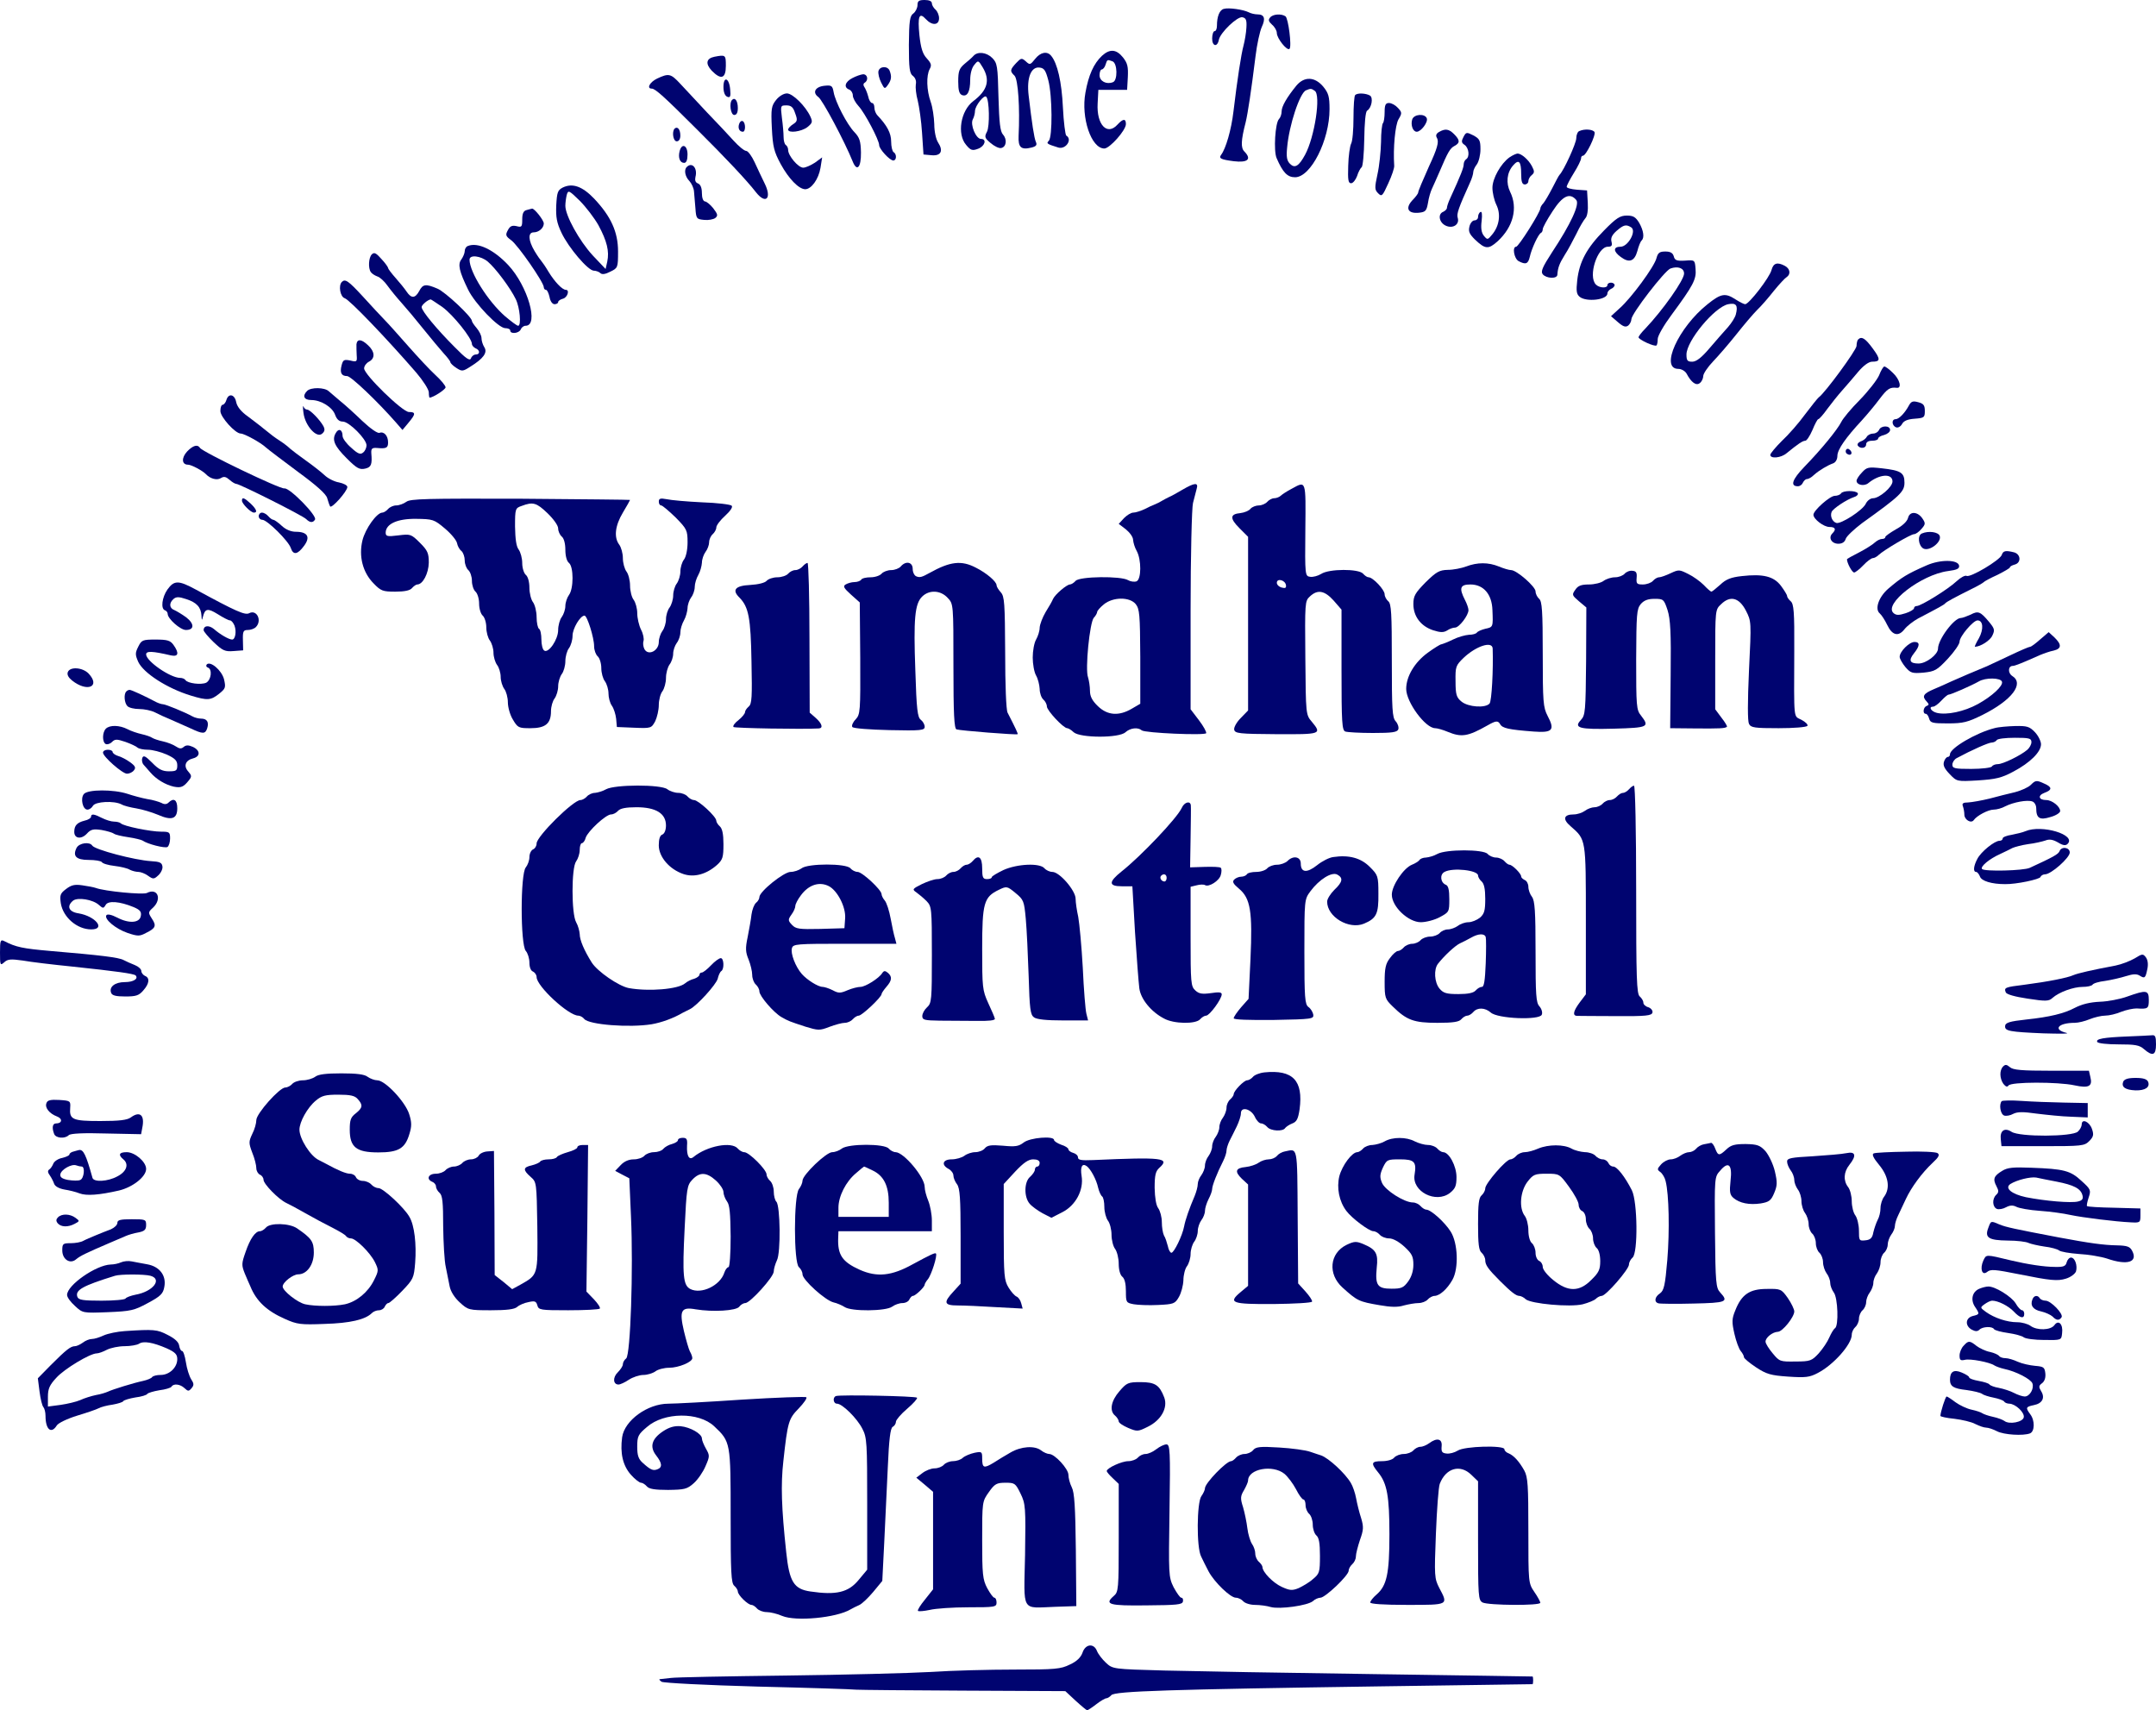 <?xml version="1.0" standalone="no"?>
<!DOCTYPE svg PUBLIC "-//W3C//DTD SVG 20010904//EN"
 "http://www.w3.org/TR/2001/REC-SVG-20010904/DTD/svg10.dtd">
<svg version="1.0" xmlns="http://www.w3.org/2000/svg"
 width="900pt" height="714pt" viewBox="0 0 900 714"
 preserveAspectRatio="xMidYMid meet">
<g transform="translate(0,714) scale(0.1,-0.1)"
fill="#000470" stroke="none">
<path d="M3830 7119 c0 -12 -8 -28 -17 -35 -15 -10 -18 -30 -19 -131 0 -99 3
-120 17 -130 10 -8 15 -21 12 -35 -2 -13 1 -43 8 -68 6 -25 15 -85 18 -135 l6
-90 33 -3 c40 -4 51 18 28 53 -9 14 -16 46 -16 77 -1 29 -7 71 -15 93 -17 48
-19 109 -4 137 9 16 6 24 -12 44 -17 18 -25 42 -31 97 -8 79 -1 98 27 67 26
-28 55 -26 55 4 0 13 -7 29 -15 36 -8 7 -15 19 -15 26 0 9 -11 14 -30 14 -24
0 -30 -4 -30 -21z"/>
<path d="M5109 7103 c-18 -4 -29 -32 -29 -70 0 -13 -4 -23 -10 -23 -5 0 -10
-14 -10 -31 0 -33 22 -37 28 -5 6 30 77 98 98 94 15 -3 19 -11 17 -43 -1 -22
-7 -56 -12 -75 -10 -37 -26 -141 -42 -275 -9 -77 -32 -156 -52 -182 -10 -14
-1 -19 53 -26 58 -7 76 8 45 40 -16 15 -15 46 5 123 9 38 23 130 41 275 6 50
18 104 26 122 17 36 11 53 -18 53 -11 0 -28 4 -37 9 -22 11 -83 20 -103 14z"/>
<path d="M5302 7067 c-9 -10 -6 -17 8 -30 11 -9 20 -25 20 -35 0 -22 43 -76
53 -66 10 10 -5 128 -17 136 -18 12 -53 9 -64 -5z"/>
<path d="M4600 6907 c-34 -32 -56 -80 -69 -154 -19 -104 24 -233 79 -233 22 0
90 76 90 102 0 24 -12 23 -35 -2 -43 -48 -88 -1 -83 88 l3 57 60 0 60 0 3 53
c2 43 -1 58 -20 82 -28 35 -55 37 -88 7z m44 -23 c21 -8 22 -80 2 -87 -27 -11
-56 4 -56 29 0 13 4 24 9 24 5 0 13 9 16 20 7 22 7 22 29 14z"/>
<path d="M4064 6907 c-6 -7 -23 -22 -38 -34 -22 -19 -26 -31 -26 -73 0 -37 4
-52 16 -57 22 -8 34 14 34 64 0 25 7 51 17 62 16 20 17 20 35 -10 32 -53 21
-96 -39 -141 -53 -40 -69 -138 -30 -183 19 -23 26 -25 50 -16 29 11 37 41 12
41 -21 0 -46 60 -34 82 5 9 9 25 9 35 1 22 38 69 47 59 13 -13 15 -123 3 -146
-11 -21 -10 -26 15 -47 15 -13 35 -23 44 -21 22 4 26 36 8 56 -12 13 -16 50
-19 157 -3 129 -5 142 -26 163 -24 24 -61 28 -78 9z"/>
<path d="M4321 6894 c-20 -25 -22 -26 -39 -10 -17 15 -20 14 -40 -7 -26 -28
-27 -34 -7 -53 15 -15 23 -136 17 -252 -2 -47 10 -59 54 -48 20 5 24 11 18 24
-7 16 -16 74 -30 193 -9 74 10 121 45 117 20 -2 26 -12 37 -53 17 -64 18 -237
2 -253 -11 -11 -8 -13 40 -28 31 -9 60 34 33 50 -4 3 -11 56 -14 118 -5 106
-23 184 -49 215 -17 21 -45 15 -67 -13z"/>
<path d="M2982 6903 c-34 -7 -38 -29 -11 -58 39 -40 59 -33 59 20 0 46 -1 47
-48 38z"/>
<path d="M3667 6843 c-2 -10 3 -31 11 -47 14 -28 15 -29 28 -11 15 21 17 35 8
59 -8 22 -42 20 -47 -1z"/>
<path d="M2743 6812 c-31 -15 -45 -42 -22 -42 14 0 51 -33 188 -170 119 -118
210 -215 247 -263 41 -52 67 -25 36 37 -11 23 -30 62 -42 89 -12 26 -28 47
-35 47 -8 0 -31 19 -52 42 -21 23 -71 77 -112 119 -40 43 -90 96 -111 119 -40
43 -48 45 -97 22z"/>
<path d="M3558 6814 c-31 -16 -37 -39 -13 -48 8 -3 15 -14 15 -24 0 -11 11
-31 24 -45 26 -28 86 -142 86 -163 0 -16 44 -64 59 -64 14 0 15 27 1 35 -5 3
-10 23 -10 44 0 35 -17 67 -57 109 -7 7 -13 22 -13 33 0 10 -4 19 -10 19 -5 0
-13 12 -16 28 -4 15 -11 32 -16 39 -5 7 -5 14 2 18 16 10 12 35 -7 35 -10 -1
-30 -8 -45 -16z"/>
<path d="M3020 6777 c0 -22 6 -37 16 -41 12 -5 15 1 12 31 -4 48 -28 57 -28
10z"/>
<path d="M5412 6783 c-40 -49 -62 -87 -62 -108 0 -12 -5 -26 -11 -32 -16 -16
-23 -133 -10 -163 26 -60 45 -80 77 -80 66 0 144 155 144 284 0 52 -4 67 -26
94 -35 42 -79 44 -112 5z m76 -22 c27 -16 0 -193 -40 -267 -26 -48 -43 -58
-63 -38 -13 13 -16 29 -12 68 8 93 53 229 79 239 19 8 22 8 36 -2z"/>
<path d="M3442 6782 c-39 -4 -52 -28 -26 -47 17 -11 110 -186 143 -268 18 -46
36 -27 35 37 -1 47 -6 62 -27 84 -32 33 -80 127 -87 167 -5 27 -8 30 -38 27z"/>
<path d="M3240 6723 c-20 -25 -22 -37 -18 -118 4 -78 9 -98 37 -150 34 -62 75
-104 102 -105 26 0 56 42 64 89 l7 44 -30 -22 c-17 -11 -39 -21 -49 -21 -21 0
-63 50 -63 74 0 8 -4 17 -10 21 -5 3 -9 18 -9 33 0 15 -3 51 -7 80 -6 51 -6
52 19 52 19 0 28 -7 36 -32 11 -29 10 -35 -9 -47 -11 -7 -20 -17 -20 -22 0
-16 55 -9 80 10 21 17 23 22 13 44 -20 44 -74 97 -98 97 -14 0 -33 -12 -45
-27z"/>
<path d="M5657 6743 c-4 -3 -7 -46 -7 -95 0 -49 -4 -98 -10 -108 -5 -10 -11
-51 -12 -92 -2 -59 0 -73 12 -73 8 0 19 14 25 30 5 17 14 33 19 37 5 3 10 56
11 118 1 66 5 114 12 118 19 12 26 54 12 63 -17 10 -53 12 -62 2z"/>
<path d="M3056 6723 c-13 -13 -6 -63 9 -63 10 0 15 10 15 29 0 30 -12 46 -24
34z"/>
<path d="M5780 6672 c0 -21 -3 -42 -7 -46 -4 -4 -8 -39 -8 -79 -1 -40 -7 -100
-15 -135 -12 -56 -12 -64 3 -79 15 -15 18 -12 42 41 15 32 26 65 25 74 -5 74
4 170 18 194 15 25 15 29 -3 48 -10 11 -26 20 -37 20 -14 0 -18 -8 -18 -38z"/>
<path d="M5895 6641 c-7 -23 3 -51 19 -51 18 0 48 40 42 56 -8 21 -54 18 -61
-5z"/>
<path d="M3086 6624 c-7 -18 0 -34 15 -34 12 0 12 37 0 44 -5 3 -12 -1 -15
-10z"/>
<path d="M2816 6603 c-12 -13 -6 -53 9 -53 9 0 15 9 15 24 0 26 -12 40 -24 29z"/>
<path d="M6007 6589 c-12 -7 -15 -15 -8 -26 8 -16 1 -43 -34 -118 -26 -58 -45
-103 -45 -109 0 -4 -11 -19 -25 -33 -30 -33 -17 -56 29 -51 27 3 31 8 37 41 3
21 11 48 17 60 6 12 20 45 32 72 34 80 43 96 62 106 23 12 23 24 -2 49 -22 22
-37 24 -63 9z"/>
<path d="M6593 6593 c-7 -2 -13 -16 -13 -30 0 -21 -52 -135 -70 -153 -3 -3
-16 -27 -30 -55 -14 -27 -31 -56 -37 -63 -7 -7 -13 -17 -13 -22 0 -16 -91
-160 -101 -160 -17 0 -9 -49 10 -60 30 -16 40 -12 47 18 7 33 36 96 47 100 4
2 7 9 7 15 0 7 18 40 41 75 42 65 72 79 99 47 15 -18 -23 -100 -101 -218 -41
-63 -48 -81 -39 -92 15 -18 60 -20 61 -2 2 29 8 46 31 83 14 21 35 62 49 89
13 28 30 56 37 64 8 8 12 33 10 65 l-3 51 -42 3 c-24 2 -43 7 -43 12 0 6 14
32 30 58 17 27 30 54 30 61 0 6 3 11 8 11 13 0 55 87 48 99 -7 11 -41 14 -63
4z"/>
<path d="M6109 6568 c-9 -17 -9 -24 5 -33 18 -13 22 -50 6 -60 -5 -3 -10 -13
-10 -21 0 -14 -12 -45 -56 -141 -8 -17 -14 -35 -14 -41 0 -5 -7 -12 -15 -16
-24 -9 -18 -45 10 -58 30 -14 59 5 50 33 -5 16 3 40 51 146 8 17 14 37 14 45
0 7 7 22 15 32 8 11 15 39 15 63 0 37 -4 44 -30 58 -28 14 -30 14 -41 -7z"/>
<path d="M2837 6509 c-7 -27 1 -49 19 -49 9 0 14 12 14 35 0 39 -24 49 -33 14z"/>
<path d="M6301 6483 c-36 -26 -71 -88 -71 -127 0 -20 7 -51 16 -70 20 -40 13
-89 -17 -125 -19 -23 -20 -23 -35 -5 -10 13 -13 32 -9 62 3 27 1 41 -5 37 -6
-3 -10 -13 -10 -21 0 -8 -7 -14 -15 -14 -8 0 -18 -12 -21 -26 -5 -20 0 -31 22
-53 44 -42 57 -43 96 -8 65 60 85 139 52 206 -18 37 -14 80 12 110 24 28 34
18 34 -35 0 -32 4 -44 15 -44 8 0 15 6 15 14 0 7 6 19 14 25 12 10 12 16 1 37
-14 27 -44 53 -60 53 -5 0 -21 -7 -34 -16z"/>
<path d="M2867 6443 c-13 -12 -7 -41 11 -59 9 -10 18 -29 19 -43 1 -14 4 -46
6 -71 3 -43 5 -45 36 -48 18 -2 39 2 47 8 12 10 10 16 -9 41 -12 15 -28 28
-34 28 -8 1 -13 15 -13 35 0 22 -6 36 -16 40 -11 4 -14 13 -11 27 10 37 -14
64 -36 42z"/>
<path d="M2349 6357 c-21 -11 -24 -20 -27 -74 -2 -50 2 -73 22 -115 30 -63
111 -158 135 -158 9 0 22 -5 27 -10 7 -7 21 -5 42 6 31 15 32 17 32 84 0 82
-30 147 -100 221 -49 51 -90 66 -131 46z m149 -157 c36 -67 46 -109 37 -152
l-7 -31 -54 57 c-56 61 -114 166 -114 207 0 13 3 34 6 46 6 20 9 19 54 -25 26
-26 61 -72 78 -102z"/>
<path d="M2198 6263 c-13 -3 -18 -15 -18 -39 0 -31 -2 -34 -24 -28 -19 4 -27
0 -36 -17 -11 -20 -9 -25 14 -42 28 -20 136 -176 136 -196 0 -6 4 -11 9 -11 5
0 11 -13 15 -30 3 -18 12 -30 21 -30 8 0 15 4 15 9 0 5 9 11 20 14 19 5 29 37
12 37 -15 0 -47 34 -72 75 -13 22 -27 42 -30 45 -3 3 -16 21 -28 41 -27 45
-29 79 -4 79 21 0 42 18 42 37 0 14 -40 64 -49 62 -3 -1 -14 -3 -23 -6z"/>
<path d="M6696 6178 c-72 -73 -103 -130 -112 -208 -5 -45 -3 -58 10 -69 28
-23 116 -13 116 14 0 7 7 15 15 19 8 3 15 10 15 16 0 5 -7 10 -15 10 -8 0 -15
-4 -15 -10 0 -14 -33 -13 -48 2 -34 34 6 158 50 158 16 0 19 5 15 21 -4 15 2
28 21 45 30 26 40 28 61 15 24 -15 -13 -81 -44 -81 -32 0 -31 -20 1 -43 35
-26 57 -18 69 25 5 20 13 40 18 44 12 12 8 41 -10 73 -15 25 -25 31 -52 31
-28 0 -44 -10 -95 -62z"/>
<path d="M1953 6113 c-7 -2 -13 -12 -13 -21 0 -9 -7 -25 -14 -35 -16 -20 -9
-50 28 -126 28 -58 127 -161 155 -161 11 0 21 -4 21 -10 0 -16 37 -12 44 5 3
8 12 15 20 15 57 0 9 166 -72 253 -61 65 -128 97 -169 80z m83 -65 c33 -28 95
-111 117 -157 17 -34 24 -111 10 -111 -5 0 -29 18 -55 40 -71 62 -148 184
-148 236 0 22 47 16 76 -8z"/>
<path d="M1552 6078 c-13 -13 -16 -57 -4 -74 4 -6 16 -14 27 -18 11 -3 30 -21
42 -38 13 -18 39 -50 58 -71 19 -21 61 -71 92 -110 32 -40 70 -85 85 -102 15
-16 28 -33 28 -37 0 -4 11 -15 25 -24 23 -15 27 -15 58 5 55 34 73 59 59 81
-7 11 -12 28 -12 38 0 11 -9 29 -20 42 -11 13 -20 26 -20 30 0 17 -112 122
-144 135 -49 21 -61 19 -76 -10 -17 -31 -33 -32 -53 -2 -8 12 -29 38 -46 57
-17 19 -31 38 -31 41 0 4 -12 21 -28 38 -22 25 -30 29 -40 19z m295 -220 c45
-33 123 -130 123 -154 0 -6 7 -14 15 -18 19 -7 20 -26 1 -26 -8 0 -17 -7 -20
-16 -5 -12 -21 -1 -69 48 -73 73 -137 150 -137 166 0 9 26 31 38 32 2 0 24
-15 49 -32z"/>
<path d="M6915 6063 c-8 -35 -106 -168 -154 -210 l-36 -33 29 -25 c22 -19 32
-22 43 -14 7 6 13 18 13 26 0 23 139 203 163 212 31 11 57 2 57 -21 0 -27 -88
-152 -162 -230 -16 -16 -28 -32 -28 -36 0 -10 68 -41 75 -34 3 3 5 15 5 27 0
13 26 58 58 101 90 122 104 148 100 191 -3 38 -3 38 -44 35 -34 -2 -43 1 -47
18 -4 14 -14 20 -35 20 -24 0 -31 -5 -37 -27z"/>
<path d="M7395 6013 c-7 -30 -94 -143 -110 -143 -5 0 -23 9 -40 20 -43 28 -61
25 -117 -20 -122 -97 -200 -270 -122 -270 13 0 28 -9 34 -19 20 -38 41 -53 56
-40 8 6 14 20 14 29 0 10 19 38 41 61 23 24 67 75 98 114 30 38 69 84 86 101
17 16 48 52 70 80 22 27 46 53 53 57 18 12 15 35 -7 47 -32 17 -48 12 -56 -17z
m-149 -186 c-3 -12 -18 -36 -33 -53 -16 -17 -50 -57 -77 -88 -33 -39 -55 -56
-72 -56 -20 0 -24 5 -24 30 0 57 117 198 174 210 34 7 42 -5 32 -43z"/>
<path d="M1427 5963 c-15 -15 -7 -62 12 -68 20 -6 176 -169 299 -311 28 -33
52 -70 52 -82 0 -12 2 -22 3 -22 15 0 67 34 67 43 0 7 -19 30 -43 52 -24 22
-74 76 -112 119 -39 44 -83 94 -100 111 -16 17 -58 61 -91 98 -60 65 -73 74
-87 60z"/>
<path d="M7757 5723 c-4 -3 -7 -16 -7 -27 0 -17 -132 -197 -158 -215 -4 -3
-30 -35 -57 -71 -26 -36 -70 -86 -97 -111 -26 -26 -48 -52 -48 -58 0 -17 45
-13 68 7 48 39 67 52 78 52 6 0 19 20 30 45 10 25 21 45 24 45 4 0 21 19 38
43 17 23 45 58 62 77 17 19 47 54 67 78 22 26 44 42 58 42 35 0 36 10 2 56
-31 42 -46 51 -60 37z"/>
<path d="M1488 5703 c0 -10 0 -31 1 -46 2 -27 1 -29 -27 -22 -26 5 -30 3 -36
-20 -8 -31 -1 -45 23 -45 16 0 129 -108 205 -195 l26 -30 25 30 c31 37 31 45
2 45 -27 0 -187 156 -187 182 0 10 9 22 20 28 27 14 25 42 -3 68 -28 27 -46
28 -49 5z"/>
<path d="M7844 5573 c-9 -20 -45 -66 -80 -102 -36 -36 -71 -78 -78 -93 -17
-33 -83 -114 -154 -187 -51 -53 -60 -81 -27 -81 9 0 18 7 21 15 4 8 11 15 17
15 6 0 19 7 29 17 21 19 56 40 81 49 10 4 17 17 17 31 0 26 35 76 102 148 20
22 53 61 73 88 34 45 44 51 73 48 22 -3 13 35 -16 62 -15 15 -31 27 -36 27 -4
0 -14 -16 -22 -37z"/>
<path d="M1282 5508 c-21 -21 -13 -38 17 -38 41 0 89 -30 100 -62 7 -19 17
-28 32 -28 26 0 99 -73 99 -99 0 -10 -6 -24 -14 -30 -11 -10 -22 -6 -50 20
-20 17 -36 39 -36 49 0 27 -17 34 -29 11 -16 -28 -4 -54 46 -104 43 -43 54
-49 79 -43 24 6 28 18 24 64 -1 19 3 23 22 22 41 -4 48 0 48 23 0 28 -17 47
-36 40 -8 -3 -38 18 -72 50 -31 30 -73 68 -92 83 -19 16 -41 35 -48 41 -17 16
-74 17 -90 1z"/>
<path d="M945 5470 c-3 -11 -11 -20 -16 -20 -5 0 -9 -11 -9 -26 0 -25 62 -94
85 -94 15 0 84 -38 105 -58 10 -9 71 -55 134 -102 78 -57 118 -93 122 -110 4
-14 9 -29 12 -34 6 -11 72 63 72 81 0 7 -16 15 -35 19 -19 3 -47 17 -61 31
-15 14 -50 41 -78 61 -28 20 -57 42 -65 49 -8 8 -26 22 -40 31 -29 19 -35 24
-71 53 -14 12 -44 34 -66 51 -27 19 -44 40 -48 59 -6 33 -32 39 -41 9z"/>
<path d="M7969 5448 c-17 -32 -42 -58 -56 -58 -18 0 -16 -27 2 -34 8 -3 19 3
25 14 7 13 23 20 53 22 39 3 42 5 42 32 0 24 -5 31 -28 37 -22 6 -29 3 -38
-13z"/>
<path d="M1267 5415 c7 -52 54 -105 77 -86 12 10 13 18 6 32 -15 27 -56 69
-68 69 -6 0 -13 6 -15 13 -3 6 -3 -6 0 -28z"/>
<path d="M7844 5345 c-4 -8 -14 -15 -25 -15 -10 0 -22 -6 -26 -13 -4 -8 -16
-17 -26 -20 -10 -4 -15 -11 -12 -17 10 -15 35 -12 35 5 0 9 9 15 25 15 14 0
25 4 25 9 0 5 11 12 25 15 14 4 25 13 25 21 0 20 -39 19 -46 0z"/>
<path d="M781 5255 c-24 -26 -23 -55 4 -55 14 0 61 -25 75 -40 18 -19 46 -26
62 -16 13 8 21 6 36 -7 10 -9 23 -17 28 -17 14 0 277 -132 292 -147 16 -16 29
-16 37 -2 10 15 -106 134 -128 130 -19 -3 -341 152 -352 169 -10 16 -29 11
-54 -15z"/>
<path d="M7706 5262 c-3 -6 -1 -14 5 -17 15 -10 25 3 12 16 -7 7 -13 7 -17 1z"/>
<path d="M7773 5168 c-13 -13 -23 -29 -23 -35 0 -18 32 -24 49 -10 46 38 101
42 101 7 0 -23 -55 -70 -81 -70 -11 0 -24 -10 -30 -22 -12 -28 -106 -88 -124
-81 -17 6 -26 29 -19 46 6 14 63 52 94 62 11 3 18 11 15 16 -8 12 -62 12 -70
-1 -3 -5 -15 -10 -26 -10 -20 0 -89 -61 -89 -79 0 -18 43 -51 67 -51 25 0 29
-10 12 -27 -18 -18 -3 -43 25 -43 16 0 27 7 31 21 4 11 35 40 68 65 159 114
177 131 177 169 0 42 -15 51 -95 60 -55 6 -62 5 -82 -17z"/>
<path d="M4935 5095 c-22 -13 -47 -27 -55 -30 -8 -4 -22 -11 -30 -16 -8 -5
-22 -12 -30 -15 -8 -3 -28 -12 -43 -20 -16 -7 -36 -14 -46 -14 -10 0 -27 -11
-39 -23 l-22 -24 30 -23 c16 -13 30 -32 30 -44 1 -12 7 -32 15 -46 20 -36 20
-119 -1 -127 -9 -3 -25 -1 -35 5 -29 18 -203 16 -219 -3 -7 -8 -18 -15 -24
-15 -14 -1 -61 -41 -70 -60 -3 -8 -17 -33 -31 -55 -13 -22 -24 -51 -25 -65 0
-14 -7 -36 -15 -50 -8 -14 -14 -47 -14 -75 0 -27 6 -61 14 -75 8 -14 14 -39
15 -56 0 -17 7 -37 15 -44 8 -7 15 -20 15 -29 0 -17 69 -91 85 -91 4 0 17 -7
27 -17 27 -24 189 -25 216 0 20 18 52 22 68 8 12 -11 262 -22 269 -12 2 5 -11
29 -30 54 l-35 46 0 413 c0 227 5 429 10 448 5 19 12 45 15 58 9 29 -7 28 -60
-3z m-194 -477 c16 -21 18 -42 19 -220 l0 -196 -36 -21 c-53 -31 -101 -28
-141 11 -24 23 -33 41 -33 64 0 18 -4 43 -8 56 -13 33 7 230 24 249 8 8 14 20
14 24 0 5 12 19 28 32 38 31 107 32 133 1z"/>
<path d="M5391 5099 c-19 -10 -39 -23 -44 -28 -6 -6 -19 -11 -28 -11 -9 0 -22
-7 -29 -15 -7 -8 -23 -15 -35 -15 -12 0 -28 -6 -35 -14 -6 -8 -25 -16 -42 -18
-44 -4 -45 -22 -4 -63 l36 -36 0 -362 0 -363 -31 -32 c-17 -17 -29 -39 -27
-48 3 -16 21 -18 176 -19 187 -1 191 0 148 52 -25 29 -25 31 -27 266 -2 231
-2 238 19 257 32 30 61 25 99 -17 l33 -38 0 -251 c0 -220 2 -253 16 -258 9 -3
60 -6 115 -6 80 0 101 3 106 15 3 9 -2 24 -11 34 -14 15 -16 50 -16 253 0 197
-2 238 -15 248 -8 7 -15 20 -15 29 0 19 -49 71 -67 71 -6 0 -16 7 -23 15 -18
21 -142 21 -175 -1 -13 -8 -34 -14 -46 -12 -21 3 -22 5 -20 196 2 211 4 205
-58 171z m-23 -401 c2 -12 -2 -15 -17 -11 -12 3 -21 12 -21 20 0 20 34 12 38
-9z"/>
<path d="M1010 5050 c0 -13 37 -50 50 -50 16 0 11 14 -14 38 -26 24 -36 28
-36 12z"/>
<path d="M1696 5045 c-11 -8 -30 -15 -42 -15 -12 0 -27 -7 -34 -15 -7 -8 -18
-15 -24 -15 -23 0 -71 -67 -83 -116 -16 -66 1 -134 47 -180 30 -31 38 -34 90
-34 39 0 62 5 70 15 7 8 17 15 22 15 23 0 47 46 48 91 0 40 -5 51 -37 83 -37
37 -40 37 -90 31 -47 -6 -53 -4 -53 12 1 36 49 58 127 57 70 -1 75 -2 121 -41
26 -22 48 -49 50 -61 2 -11 10 -26 18 -32 8 -7 14 -25 14 -40 0 -15 7 -33 15
-40 8 -7 15 -27 15 -45 0 -18 7 -38 15 -45 8 -7 15 -29 15 -50 0 -21 7 -43 15
-50 8 -7 15 -29 15 -49 0 -20 7 -45 15 -55 8 -11 15 -34 15 -51 0 -17 7 -40
15 -51 8 -10 15 -33 15 -50 0 -16 7 -39 15 -50 8 -10 15 -36 15 -56 0 -20 9
-53 21 -72 20 -34 24 -36 73 -36 63 0 86 19 86 71 0 19 7 43 15 53 8 11 15 34
15 51 0 17 7 40 15 51 8 10 15 35 15 54 0 19 7 44 15 54 8 11 15 34 15 52 0
30 32 84 50 84 11 0 40 -92 40 -128 0 -16 7 -35 15 -42 8 -7 15 -29 15 -49 0
-20 7 -45 15 -55 8 -11 15 -34 15 -51 0 -17 6 -40 14 -51 8 -11 16 -36 18 -55
l3 -34 72 -3 c71 -3 72 -2 88 27 8 17 15 47 15 68 0 21 7 47 15 57 8 11 15 36
15 56 0 20 7 45 15 56 8 10 15 31 15 45 0 14 7 34 15 45 8 10 15 30 15 44 0
14 7 36 15 50 8 14 14 37 15 51 0 14 7 34 15 45 8 10 15 30 15 44 0 14 7 36
15 50 8 14 14 37 15 51 0 14 7 34 15 45 8 10 15 29 15 40 0 12 7 27 15 34 8 7
15 20 15 28 0 9 17 31 37 49 22 20 33 37 27 42 -5 5 -61 12 -124 14 -63 3
-130 9 -147 13 -27 5 -33 3 -33 -10 0 -9 4 -16 10 -16 5 0 32 -23 60 -50 47
-48 50 -54 50 -104 0 -30 -6 -60 -15 -72 -8 -10 -15 -33 -15 -50 0 -16 -7 -39
-15 -50 -8 -10 -15 -33 -15 -50 0 -16 -7 -39 -15 -50 -8 -10 -15 -32 -15 -49
0 -16 -7 -39 -15 -49 -8 -11 -15 -32 -15 -46 0 -37 -44 -59 -60 -30 -5 10 -7
25 -4 34 3 8 -1 30 -10 47 -9 18 -16 49 -16 69 0 20 -7 45 -15 56 -8 10 -15
37 -15 59 0 22 -7 49 -15 59 -8 11 -15 36 -15 56 0 20 -7 45 -15 56 -23 30
-18 79 15 134 17 28 30 52 30 53 0 1 -206 3 -457 5 -392 1 -461 0 -477 -13z
m589 -47 c26 -25 45 -52 45 -64 0 -12 7 -27 15 -34 9 -7 15 -29 15 -55 0 -26
6 -48 15 -55 20 -16 20 -108 0 -134 -8 -11 -15 -32 -15 -46 0 -14 -7 -35 -15
-46 -8 -10 -15 -35 -15 -54 0 -40 -40 -98 -58 -86 -7 4 -12 25 -12 46 0 21 -4
42 -10 45 -5 3 -10 25 -10 49 0 23 -7 51 -15 62 -8 10 -15 38 -15 60 0 24 -6
47 -15 54 -8 7 -15 29 -15 49 0 21 -7 46 -15 57 -10 13 -14 44 -15 96 0 74 1
77 28 86 47 18 62 13 107 -30z"/>
<path d="M1080 4985 c0 -8 7 -15 15 -15 20 0 110 -89 119 -118 10 -30 28 -28
55 9 28 37 15 59 -34 59 -20 0 -42 9 -59 25 -15 14 -31 25 -35 25 -5 0 -14 7
-21 15 -7 8 -19 15 -26 15 -8 0 -14 -7 -14 -15z"/>
<path d="M7965 4978 c-4 -15 -23 -33 -51 -48 -24 -14 -44 -28 -44 -32 0 -5 -6
-8 -14 -8 -8 0 -21 -7 -30 -15 -8 -8 -38 -27 -65 -41 -28 -14 -51 -27 -51 -29
0 -15 21 -55 30 -55 5 0 23 14 38 30 16 17 34 30 40 30 6 0 17 6 24 13 21 20
134 87 148 87 7 0 21 10 31 22 17 19 17 24 5 42 -20 31 -54 33 -61 4z"/>
<path d="M8023 4913 c-20 -8 -15 -51 6 -63 26 -13 78 28 68 53 -6 16 -46 22
-74 10z"/>
<path d="M8356 4823 c-8 -22 -132 -96 -147 -87 -6 3 -25 -7 -42 -23 -35 -33
-148 -103 -166 -103 -6 0 -11 -4 -11 -9 0 -5 -16 -15 -35 -21 -28 -9 -39 -9
-50 0 -45 37 114 161 227 176 38 5 48 10 46 23 -5 25 -78 26 -135 1 -82 -36
-105 -50 -161 -98 -40 -35 -57 -85 -35 -103 8 -7 22 -29 31 -48 21 -44 47 -50
72 -18 11 14 37 34 57 45 88 46 108 57 113 63 6 7 42 26 110 60 25 12 47 25
50 28 3 4 29 18 58 31 28 14 52 28 52 31 0 4 9 9 20 12 28 7 26 43 -2 51 -36
9 -46 7 -52 -11z"/>
<path d="M3350 4775 c-7 -8 -20 -15 -30 -15 -10 0 -23 -7 -30 -15 -7 -8 -27
-15 -45 -15 -18 0 -38 -7 -45 -15 -7 -8 -34 -15 -68 -17 -63 -3 -78 -21 -45
-53 38 -39 47 -84 50 -266 3 -149 2 -178 -12 -189 -8 -7 -15 -17 -15 -23 0 -6
-12 -21 -27 -33 -16 -12 -25 -25 -21 -29 5 -5 288 -10 356 -6 19 1 14 20 -13
44 l-25 22 -1 313 c0 171 -4 312 -8 312 -5 0 -14 -7 -21 -15z"/>
<path d="M3760 4775 c-7 -8 -25 -15 -40 -15 -15 0 -33 -7 -40 -15 -7 -8 -27
-15 -46 -15 -18 0 -36 -4 -39 -10 -3 -5 -16 -10 -28 -10 -12 0 -29 -5 -37 -10
-12 -7 -8 -15 22 -42 l37 -33 2 -233 c1 -223 0 -234 -19 -255 -12 -12 -18 -27
-14 -32 4 -6 72 -11 155 -13 132 -3 147 -1 147 14 0 9 -7 22 -16 29 -14 10
-18 43 -23 206 -8 217 -2 278 28 308 30 30 78 27 107 -5 24 -25 24 -26 24
-285 0 -199 3 -261 13 -264 14 -5 251 -24 255 -20 2 2 -7 22 -42 90 -6 12 -10
115 -10 251 -1 206 -3 234 -18 251 -10 11 -18 24 -18 30 0 15 -42 51 -86 73
-61 32 -108 26 -194 -22 -32 -18 -41 -20 -55 -14 -8 3 -15 17 -15 31 0 29 -29
35 -50 10z"/>
<path d="M6120 4775 c-19 -7 -53 -14 -76 -14 -36 -1 -48 -8 -93 -52 -44 -45
-51 -57 -51 -91 0 -51 31 -92 82 -109 31 -10 44 -10 59 -1 10 7 25 12 33 12
17 0 56 51 56 73 0 8 -7 28 -15 43 -25 49 -20 64 23 64 55 0 90 -41 92 -107 3
-71 3 -71 -30 -78 -16 -4 -32 -11 -35 -16 -4 -5 -18 -9 -33 -9 -15 -1 -45 -9
-67 -20 -22 -11 -44 -19 -49 -20 -4 0 -30 -16 -56 -35 -55 -40 -90 -99 -90
-151 0 -55 80 -164 121 -164 9 0 33 -7 52 -15 58 -24 84 -20 167 27 35 20 43
20 52 5 9 -17 35 -23 140 -31 79 -6 90 6 58 66 -18 35 -20 57 -20 257 0 182
-3 221 -15 231 -8 7 -15 21 -15 31 0 20 -79 89 -102 89 -9 0 -32 7 -51 15 -44
18 -90 18 -137 0z m111 -342 c3 -89 -4 -220 -13 -230 -17 -20 -89 -15 -117 8
-21 17 -25 29 -25 85 -1 61 1 66 34 98 52 49 119 71 121 39z"/>
<path d="M6782 4745 c-7 -8 -25 -15 -40 -15 -16 0 -37 -7 -48 -15 -10 -8 -38
-15 -61 -15 -32 0 -46 -5 -57 -22 -15 -21 -14 -23 15 -48 l31 -26 -1 -224 c-2
-209 -3 -226 -22 -246 -31 -33 -7 -40 139 -36 143 4 149 7 112 55 -19 23 -20
40 -20 234 1 189 2 210 19 231 14 16 30 22 58 22 37 0 39 -2 54 -47 12 -38 15
-93 13 -270 l-2 -223 102 -1 c103 -1 128 0 135 7 2 2 -8 19 -23 38 l-26 35 0
208 c0 208 0 208 25 231 38 37 75 27 103 -27 23 -45 23 -46 13 -250 -6 -132
-6 -211 0 -223 8 -16 24 -18 124 -18 62 0 116 4 120 10 3 5 -8 16 -25 25 -34
18 -31 -11 -30 291 1 160 -2 193 -15 204 -8 7 -15 17 -15 22 0 5 -12 24 -26
43 -30 39 -74 50 -163 40 -45 -5 -66 -13 -90 -36 -18 -16 -34 -29 -37 -29 -3
0 -17 12 -32 28 -15 15 -44 36 -65 46 -36 18 -39 19 -73 3 -19 -9 -41 -17 -48
-17 -8 0 -19 -7 -26 -15 -7 -8 -26 -15 -42 -15 -25 0 -28 3 -26 28 2 21 -2 28
-17 29 -11 2 -26 -4 -33 -12z"/>
<path d="M699 4679 c-23 -33 -29 -81 -10 -87 6 -2 11 -9 11 -15 0 -20 53 -67
76 -67 36 0 36 26 1 53 -18 13 -40 26 -49 30 -22 8 -23 30 -3 47 11 9 22 9 52
-1 44 -14 62 -34 64 -69 1 -21 2 -22 6 -5 9 35 20 37 62 11 22 -14 45 -26 51
-26 6 0 14 -10 19 -22 9 -25 3 -58 -10 -58 -13 0 -50 21 -76 44 -21 17 -43 15
-43 -5 0 -5 19 -28 42 -50 37 -35 47 -40 83 -37 l40 3 -1 43 c-1 37 2 42 21
42 11 0 26 5 33 12 27 27 4 75 -28 58 -17 -9 -54 7 -223 99 -72 39 -90 39
-118 0z"/>
<path d="M8226 4574 c-16 -7 -34 -14 -41 -14 -28 0 -95 -90 -95 -128 0 -24
-49 -62 -81 -62 -37 0 -43 13 -19 43 25 31 25 47 2 47 -22 0 -62 -40 -62 -62
0 -8 11 -27 24 -43 22 -25 28 -27 76 -23 47 5 56 10 101 58 27 29 49 61 49 71
0 22 57 89 75 89 24 0 26 -37 6 -74 -12 -20 -19 -36 -17 -36 23 0 64 26 73 47
11 23 9 29 -14 57 -36 43 -45 47 -77 30z"/>
<path d="M8517 4471 c-19 -17 -38 -31 -42 -31 -5 0 -42 -16 -84 -36 -42 -20
-85 -40 -96 -45 -40 -16 -121 -51 -150 -64 -16 -8 -49 -22 -72 -32 -45 -19
-51 -30 -30 -52 10 -11 10 -14 0 -18 -15 -5 -18 -33 -4 -33 5 0 11 -9 14 -20
5 -18 14 -20 78 -20 64 0 83 5 144 35 124 62 176 131 125 163 -19 12 -18 42 2
42 9 0 39 12 113 45 17 7 42 16 58 19 33 8 34 25 3 55 l-24 22 -35 -30z m-160
-177 c6 -17 -42 -61 -100 -93 -58 -32 -131 -47 -172 -37 -24 6 -36 26 -15 26
6 0 21 11 34 25 13 14 26 25 30 25 10 0 96 38 126 55 28 17 92 16 97 -1z"/>
<path d="M577 4440 c-13 -26 -13 -33 0 -63 22 -47 121 -111 220 -141 69 -21
83 -20 118 8 27 22 28 26 20 61 -10 37 -57 77 -72 61 -4 -5 -2 -11 5 -13 19
-7 14 -51 -7 -63 -21 -10 -78 -3 -87 11 -3 5 -13 9 -22 9 -41 0 -142 70 -142
98 0 15 26 14 103 -4 32 -7 36 9 11 44 -13 18 -25 22 -74 22 -55 0 -59 -2 -73
-30z"/>
<path d="M283 4334 c-4 -11 3 -23 18 -35 63 -50 120 -26 69 29 -25 26 -78 30
-87 6z"/>
<path d="M527 4253 c-11 -11 -8 -48 5 -61 7 -7 29 -12 49 -12 21 0 50 -6 66
-14 15 -8 46 -22 68 -31 22 -10 58 -26 81 -36 51 -24 61 -24 69 1 8 26 -1 40
-26 40 -10 0 -27 4 -37 10 -31 17 -111 50 -122 50 -5 0 -18 4 -28 9 -45 24
-103 51 -111 51 -4 0 -11 -3 -14 -7z"/>
<path d="M442 4098 c-15 -15 -16 -55 -1 -64 6 -3 18 0 26 8 13 13 20 13 56 1
23 -8 46 -19 51 -24 6 -5 25 -9 44 -9 18 0 53 -9 78 -20 35 -16 44 -26 44 -45
0 -22 -4 -25 -35 -25 -27 0 -43 8 -70 36 -28 28 -36 32 -41 20 -3 -8 -1 -21 5
-28 6 -7 19 -22 29 -33 24 -28 62 -51 97 -59 31 -6 41 -2 64 27 12 15 11 20
-3 36 -21 23 -12 47 20 55 31 8 31 33 -1 48 -18 8 -28 8 -38 0 -10 -9 -18 -8
-33 2 -10 7 -35 17 -54 21 -19 4 -39 11 -45 15 -5 4 -25 11 -43 15 -18 4 -45
13 -60 21 -33 17 -74 18 -90 2z"/>
<path d="M8325 4100 c-75 -19 -185 -83 -185 -109 0 -6 -4 -11 -9 -11 -5 0 -13
-9 -16 -20 -5 -15 2 -29 24 -52 30 -31 30 -31 118 -26 74 5 98 10 148 37 70
37 115 82 115 114 0 12 -11 35 -25 50 -23 24 -33 27 -83 26 -31 -1 -70 -4 -87
-9z m155 -58 c0 -10 -8 -24 -17 -32 -28 -24 -102 -60 -123 -60 -10 0 -22 -4
-25 -10 -3 -5 -42 -10 -86 -10 -69 0 -79 2 -79 18 0 9 8 22 18 27 63 34 133
65 146 65 8 0 18 5 21 10 3 6 37 10 76 10 59 0 69 -2 69 -18z"/>
<path d="M430 3998 c0 -17 81 -88 100 -88 10 0 23 6 29 14 9 11 6 18 -16 34
-15 11 -38 23 -50 26 -13 4 -23 12 -23 17 0 5 -9 9 -20 9 -11 0 -20 -5 -20
-12z"/>
<path d="M8477 3863 c-10 -10 -39 -23 -65 -30 -26 -6 -74 -18 -107 -27 -33 -8
-73 -15 -89 -16 -21 0 -27 -4 -22 -16 3 -9 6 -24 6 -35 0 -21 28 -38 39 -23
13 19 61 44 83 44 13 0 35 6 49 14 34 17 92 28 113 20 9 -3 16 -16 16 -28 0
-42 14 -51 59 -37 23 6 41 18 41 25 0 19 -34 46 -58 46 -32 0 -37 19 -8 30 33
12 33 24 1 38 -34 16 -38 15 -58 -5z"/>
<path d="M2530 3845 c-14 -8 -35 -14 -46 -15 -12 0 -27 -7 -34 -15 -7 -8 -19
-15 -27 -15 -30 0 -183 -152 -183 -181 0 -11 -7 -22 -15 -25 -8 -4 -15 -18
-15 -32 0 -14 -7 -33 -15 -43 -23 -25 -23 -323 0 -349 8 -9 15 -31 15 -49 0
-19 6 -34 15 -37 8 -4 15 -14 15 -23 0 -38 133 -161 174 -161 7 0 19 -6 25
-14 20 -24 188 -37 281 -22 41 7 91 25 130 48 8 4 22 11 30 15 29 14 109 102
116 127 3 14 10 29 15 32 13 8 11 54 -2 54 -7 0 -25 -13 -41 -30 -15 -16 -33
-30 -38 -30 -6 0 -10 -4 -10 -9 0 -5 -10 -13 -22 -17 -13 -3 -30 -12 -38 -19
-29 -25 -152 -35 -235 -20 -42 8 -131 69 -155 107 -32 51 -50 94 -50 118 -1
14 -7 36 -15 50 -20 35 -20 228 0 254 8 11 15 32 15 48 0 15 4 28 9 28 5 0 13
10 16 23 9 27 84 97 106 97 9 0 22 7 29 15 9 10 32 15 77 15 81 0 123 -26 123
-76 0 -19 -6 -34 -15 -38 -10 -3 -15 -19 -15 -45 0 -48 44 -100 103 -120 45
-15 96 -1 140 38 24 22 27 32 27 87 0 42 -5 65 -15 74 -8 7 -15 18 -15 24 0
17 -75 86 -93 86 -8 0 -20 7 -27 15 -7 8 -24 15 -39 15 -14 0 -35 7 -45 15
-27 21 -220 20 -256 0z"/>
<path d="M6800 3845 c-7 -8 -18 -15 -25 -15 -7 0 -18 -7 -25 -15 -7 -8 -20
-15 -30 -15 -10 0 -23 -7 -30 -15 -7 -8 -22 -15 -34 -15 -11 0 -30 -7 -40 -15
-11 -8 -32 -15 -47 -15 -42 0 -47 -20 -13 -49 65 -57 64 -50 64 -391 l0 -311
-25 -33 c-27 -36 -32 -56 -12 -57 6 0 80 -1 162 -1 128 -1 150 2 153 15 2 8
-6 18 -17 22 -12 3 -21 12 -21 19 0 8 -7 19 -15 26 -13 11 -15 73 -15 446 0
242 -4 434 -9 434 -5 0 -14 -7 -21 -15z"/>
<path d="M350 3825 c-15 -18 -5 -65 15 -65 8 0 18 7 23 16 10 18 88 22 119 6
10 -6 38 -13 63 -17 24 -4 64 -16 88 -26 59 -26 82 -18 82 27 0 35 -15 45 -37
23 -7 -7 -17 -8 -29 -1 -11 5 -37 13 -59 16 -22 4 -59 14 -83 22 -58 19 -166
19 -182 -1z"/>
<path d="M4933 3767 c-19 -42 -171 -202 -251 -265 -55 -44 -55 -62 1 -62 l44
0 11 -192 c7 -106 15 -211 18 -234 6 -45 49 -98 103 -126 41 -23 133 -24 151
-3 7 8 18 15 25 15 14 0 65 69 65 89 0 9 -12 10 -45 5 -36 -5 -50 -3 -65 11
-19 17 -20 32 -20 225 l0 208 25 6 c14 4 30 4 35 1 16 -10 60 18 66 42 4 13 4
27 0 30 -3 4 -33 5 -67 4 l-61 -2 2 123 c1 68 2 129 1 136 -2 20 -27 14 -38
-11z m-63 -292 c0 -8 -4 -15 -9 -15 -13 0 -22 16 -14 24 11 11 23 6 23 -9z"/>
<path d="M380 3730 c0 -5 -12 -13 -27 -16 -31 -8 -43 -20 -43 -47 0 -28 29
-32 52 -8 17 19 27 21 62 16 22 -4 46 -11 51 -15 6 -5 33 -11 60 -15 28 -4 55
-11 60 -14 21 -15 93 -33 104 -27 6 4 11 20 11 36 0 26 -3 28 -37 28 -44 0
-158 23 -169 35 -4 4 -17 7 -28 7 -12 0 -34 7 -50 15 -33 17 -46 19 -46 5z"/>
<path d="M8455 3670 c-11 -5 -37 -11 -57 -15 -21 -3 -38 -10 -38 -15 0 -6 -6
-10 -13 -10 -21 0 -78 -46 -93 -76 -16 -30 -18 -54 -5 -54 5 0 12 -9 16 -19 6
-19 49 -32 105 -32 46 -1 145 20 148 30 2 6 11 11 19 11 25 0 103 69 103 91 0
22 -35 27 -43 5 -5 -12 -26 -24 -124 -69 -26 -12 -188 -16 -199 -5 -9 10 31
43 76 63 19 9 42 20 51 25 9 4 38 12 65 16 27 3 60 11 72 15 17 7 32 4 53 -8
21 -13 32 -14 40 -6 38 38 -108 82 -176 53z"/>
<path d="M320 3601 c-18 -35 -2 -51 50 -51 27 0 51 -4 55 -9 3 -6 27 -13 53
-16 26 -3 55 -10 64 -16 10 -5 26 -9 36 -9 9 0 28 -7 40 -16 21 -15 25 -15 43
2 11 10 19 27 17 37 -2 16 -12 20 -48 22 -67 4 -235 48 -245 65 -11 17 -54 11
-65 -9z"/>
<path d="M6000 3575 c-14 -8 -35 -14 -47 -15 -12 0 -25 -5 -28 -11 -4 -5 -18
-14 -31 -19 -35 -14 -84 -87 -84 -125 0 -50 69 -115 121 -115 21 0 57 9 79 21
39 21 40 22 40 75 0 38 -4 56 -14 60 -23 9 -27 43 -6 54 35 19 140 7 140 -15
0 -7 7 -18 15 -25 10 -9 15 -31 15 -72 0 -50 -4 -63 -22 -79 -13 -10 -34 -19
-48 -19 -14 0 -34 -7 -44 -15 -11 -8 -30 -15 -42 -15 -12 0 -27 -7 -34 -15 -7
-8 -25 -15 -40 -15 -15 0 -33 -7 -40 -15 -7 -8 -23 -15 -35 -15 -12 0 -28 -7
-35 -15 -7 -8 -18 -15 -24 -15 -7 0 -22 -13 -34 -30 -18 -23 -22 -43 -22 -99
0 -67 2 -72 34 -103 58 -57 88 -68 186 -68 66 0 91 4 100 15 7 8 18 15 25 15
7 0 18 7 25 15 17 20 49 19 73 -2 28 -26 204 -33 213 -9 4 9 -1 25 -10 35 -14
15 -16 48 -16 227 0 169 -3 214 -15 230 -8 10 -15 29 -15 42 0 12 -7 25 -15
28 -8 4 -15 10 -15 15 0 12 -37 49 -49 49 -5 0 -14 7 -21 15 -7 8 -23 15 -35
15 -12 0 -28 7 -35 15 -17 20 -174 20 -210 0z m202 -347 c2 -7 2 -57 0 -110
-3 -73 -7 -98 -16 -98 -8 0 -19 -7 -26 -15 -9 -10 -31 -15 -72 -15 -50 0 -63
4 -79 23 -21 25 -25 80 -6 104 26 33 72 76 92 85 11 5 31 15 45 23 31 18 57
19 62 3z"/>
<path d="M5565 3562 c-16 -2 -46 -17 -67 -34 -43 -34 -68 -31 -68 7 0 29 -32
35 -56 10 -9 -8 -28 -15 -43 -15 -16 0 -34 -7 -41 -15 -7 -8 -27 -15 -46 -15
-18 0 -36 -4 -39 -10 -3 -5 -14 -10 -24 -10 -9 0 -22 -5 -29 -12 -9 -9 -4 -18
20 -38 48 -40 57 -95 48 -294 l-8 -166 -31 -35 c-17 -20 -31 -40 -31 -46 0 -6
62 -8 168 -7 160 3 167 4 164 23 -2 10 -11 25 -20 31 -15 11 -17 39 -17 231 0
217 0 218 25 252 37 50 89 82 112 70 26 -14 23 -31 -12 -64 -16 -16 -30 -38
-30 -49 0 -64 91 -118 154 -92 52 22 61 41 60 125 0 74 -2 78 -36 112 -37 37
-86 51 -153 41z"/>
<path d="M4060 3545 c-7 -8 -18 -15 -25 -15 -7 0 -18 -7 -25 -15 -7 -8 -20
-15 -30 -15 -10 0 -23 -7 -30 -15 -7 -8 -23 -15 -37 -15 -13 0 -42 -10 -65
-21 -40 -20 -41 -22 -22 -35 10 -7 29 -23 42 -36 21 -22 22 -29 22 -224 0
-188 -1 -202 -20 -219 -11 -10 -20 -26 -20 -37 0 -16 9 -18 73 -19 39 0 108
-1 152 -1 52 -1 79 2 78 9 -1 6 -14 36 -28 66 -24 53 -25 65 -25 226 0 191 7
216 69 246 33 16 35 16 70 -13 34 -28 36 -33 43 -108 4 -43 9 -151 12 -239 4
-137 7 -161 22 -172 12 -9 53 -13 122 -13 l104 0 -7 28 c-4 15 -11 101 -15
191 -5 90 -14 186 -19 213 -6 27 -11 61 -11 76 0 34 -67 112 -97 112 -11 0
-26 7 -33 15 -19 23 -113 19 -171 -7 -27 -13 -49 -26 -49 -30 0 -5 -9 -8 -20
-8 -17 0 -20 7 -20 45 0 48 -16 59 -40 30z"/>
<path d="M3346 3515 c-11 -8 -31 -15 -46 -15 -28 0 -130 -82 -130 -105 0 -7
-6 -18 -14 -24 -8 -7 -16 -28 -19 -49 -2 -20 -10 -63 -16 -94 -10 -47 -9 -63
4 -94 8 -20 15 -49 15 -64 0 -15 7 -33 15 -40 8 -7 15 -20 15 -29 0 -19 59
-88 92 -107 30 -17 33 -18 100 -40 53 -16 59 -17 100 -1 24 9 53 17 65 17 11
0 26 7 33 15 7 8 18 15 25 15 13 0 95 77 95 90 0 4 9 17 20 30 24 27 25 43 6
59 -11 9 -16 9 -23 -1 -13 -22 -71 -58 -91 -58 -11 0 -35 -6 -54 -14 -30 -13
-38 -13 -62 0 -16 8 -35 14 -42 14 -19 0 -65 29 -87 54 -27 31 -48 87 -41 108
5 17 20 18 221 18 l215 0 -6 23 c-4 12 -12 49 -18 82 -6 33 -17 67 -25 76 -7
8 -13 20 -13 26 0 18 -81 93 -100 93 -10 0 -23 7 -30 15 -17 21 -177 21 -204
0z m115 -75 c36 -20 70 -87 67 -133 l-3 -42 -101 -3 c-89 -2 -102 0 -118 17
-17 18 -17 22 -2 43 9 12 16 28 16 36 0 7 10 27 23 44 33 45 78 59 118 38z"/>
<path d="M275 3428 c-24 -18 -26 -26 -21 -60 10 -58 68 -108 127 -108 62 0 18
55 -53 67 -41 6 -51 30 -23 53 19 15 83 5 108 -18 17 -15 19 -15 28 0 10 19
59 15 117 -9 26 -11 33 -19 30 -36 -4 -30 -48 -34 -98 -8 -25 13 -42 16 -46
10 -10 -16 39 -57 89 -74 42 -14 50 -14 76 0 41 20 45 30 25 60 -16 25 -16 27
5 46 38 36 19 84 -26 61 -17 -8 -175 7 -213 21 -8 3 -34 8 -56 11 -33 5 -47 1
-69 -16z"/>
<path d="M0 3164 c0 -54 1 -56 18 -41 14 13 27 14 77 7 33 -6 125 -17 205 -25
190 -20 258 -30 266 -37 13 -14 -9 -28 -45 -28 -41 0 -67 -20 -57 -45 4 -11
20 -15 59 -15 45 0 57 4 75 25 26 29 28 53 7 61 -8 4 -15 13 -15 20 0 8 -12
19 -27 25 -16 6 -37 16 -47 21 -20 11 -93 20 -306 38 -115 10 -144 16 -192 41
-16 8 -18 3 -18 -47z"/>
<path d="M8911 3139 c-19 -11 -55 -25 -80 -30 -101 -19 -157 -32 -176 -40 -24
-11 -104 -27 -204 -40 -82 -10 -86 -12 -78 -32 3 -8 37 -18 91 -26 77 -12 89
-11 104 3 27 24 87 46 126 46 19 0 37 4 41 9 3 6 27 13 53 16 26 4 65 13 87
20 29 9 44 10 57 2 21 -13 24 -11 32 28 4 19 2 37 -6 48 -12 16 -15 16 -47 -4z"/>
<path d="M8881 2980 c-30 -11 -82 -21 -115 -22 -42 -2 -75 -10 -106 -26 -43
-23 -105 -38 -200 -48 -72 -8 -90 -13 -90 -29 0 -19 18 -23 160 -29 69 -2 112
-2 96 2 -58 14 -34 42 35 42 15 0 43 7 62 15 20 8 49 15 65 15 16 0 46 7 67
16 21 8 49 14 64 14 47 -3 51 -1 51 35 0 42 -10 43 -89 15z"/>
<path d="M8880 2813 c-99 -4 -133 -10 -125 -23 3 -6 43 -10 89 -10 69 0 87 -3
106 -20 36 -31 50 -26 50 20 0 32 -3 40 -17 38 -10 -1 -56 -3 -103 -5z"/>
<path d="M8362 2688 c-16 -16 -15 -50 1 -73 10 -12 16 -14 21 -7 9 16 207 16
276 1 60 -13 76 -4 66 35 l-6 26 -157 0 c-124 0 -160 3 -173 15 -13 11 -19 12
-28 3z"/>
<path d="M5278 2663 c-20 -2 -42 -11 -48 -19 -7 -8 -18 -14 -24 -14 -13 0 -56
-44 -56 -58 0 -5 -7 -15 -15 -22 -8 -7 -15 -22 -15 -34 0 -12 -7 -31 -15 -42
-8 -10 -15 -28 -15 -40 0 -11 -7 -29 -15 -40 -8 -10 -15 -28 -15 -40 0 -11 -7
-29 -15 -40 -8 -10 -15 -28 -15 -40 0 -11 -7 -29 -15 -40 -8 -10 -15 -27 -15
-37 0 -11 -6 -33 -13 -50 -22 -51 -39 -100 -44 -127 -7 -38 -42 -110 -53 -110
-5 0 -12 12 -15 28 -4 15 -10 35 -16 44 -5 10 -9 35 -9 56 0 21 -7 47 -15 58
-9 12 -14 43 -15 85 0 53 4 69 19 83 47 42 16 46 -276 33 -49 -2 -63 0 -63 11
0 8 -9 16 -20 19 -11 3 -20 10 -20 15 0 5 -13 14 -30 19 -16 6 -30 15 -30 20
0 18 -101 10 -127 -11 -21 -16 -35 -18 -87 -13 -49 4 -64 2 -75 -11 -7 -9 -25
-16 -40 -16 -14 0 -35 -7 -45 -15 -11 -8 -35 -15 -53 -15 -38 0 -45 -23 -13
-40 11 -6 20 -18 20 -28 0 -9 7 -26 15 -36 12 -16 15 -59 15 -217 l0 -198 -30
-33 c-43 -46 -39 -58 18 -58 26 0 97 -3 159 -7 l112 -6 -6 22 c-3 13 -12 25
-19 28 -8 3 -23 20 -34 38 -18 30 -20 49 -20 232 l0 200 48 52 c35 37 55 51
75 51 17 0 27 -5 27 -15 0 -8 -4 -15 -10 -15 -5 0 -10 -6 -10 -13 0 -7 -9 -20
-20 -30 -25 -21 -26 -84 -2 -112 9 -11 34 -29 54 -40 l37 -19 45 23 c56 28 91
93 81 152 -6 37 2 54 21 41 17 -12 41 -57 48 -90 4 -17 12 -34 17 -37 5 -4 9
-23 9 -44 0 -20 7 -46 15 -57 8 -10 15 -37 15 -59 0 -22 7 -49 15 -59 8 -11
15 -39 15 -62 0 -25 6 -47 15 -54 10 -8 15 -30 15 -61 0 -46 1 -48 33 -54 17
-3 63 -5 101 -3 65 3 71 5 87 33 10 17 18 48 19 70 0 22 7 49 15 59 8 11 15
34 15 51 0 17 7 40 15 51 8 10 15 31 15 45 0 14 7 34 15 45 8 10 15 28 15 39
0 11 7 33 15 49 8 15 15 34 15 42 0 14 20 66 46 117 8 16 14 35 14 44 0 8 6
27 13 41 8 15 21 42 30 60 9 19 17 43 17 54 0 30 42 19 58 -14 7 -16 19 -28
26 -28 8 0 19 -7 26 -15 14 -17 66 -20 75 -4 4 5 17 14 30 19 18 7 24 19 30
59 16 120 -28 166 -147 154z"/>
<path d="M1316 2645 c-11 -8 -34 -15 -52 -15 -17 0 -37 -7 -44 -15 -7 -8 -20
-15 -29 -15 -24 0 -121 -109 -121 -136 0 -13 -7 -39 -17 -58 -15 -32 -15 -38
0 -78 10 -24 17 -53 17 -65 0 -11 7 -23 15 -27 8 -3 15 -13 15 -21 0 -18 63
-82 95 -97 11 -5 47 -24 80 -43 33 -19 84 -46 112 -60 29 -15 55 -30 58 -36 4
-5 12 -9 20 -9 20 0 80 -59 100 -99 16 -33 16 -36 -4 -76 -25 -50 -72 -89
-121 -100 -44 -9 -125 -9 -166 0 -32 7 -94 56 -94 74 0 18 43 51 65 51 36 0
65 40 65 91 0 46 -10 60 -70 101 -32 22 -113 24 -130 3 -7 -8 -18 -15 -25 -15
-19 0 -41 -31 -60 -87 -17 -48 -17 -55 -3 -90 9 -21 19 -45 23 -53 25 -62 69
-103 144 -136 51 -23 66 -25 166 -21 106 3 170 18 197 45 7 7 20 12 30 12 10
0 21 7 24 15 4 8 10 15 15 15 5 0 31 23 58 51 46 48 49 54 54 117 6 78 -3 157
-24 192 -22 39 -110 120 -129 120 -10 0 -23 7 -30 15 -7 8 -23 15 -35 15 -13
0 -25 7 -29 15 -3 8 -14 15 -25 15 -17 0 -52 15 -101 42 -8 4 -21 11 -29 15
-35 16 -81 89 -81 127 0 32 33 92 68 121 25 21 40 25 94 25 50 0 69 -4 81 -18
23 -25 21 -37 -8 -60 -21 -16 -25 -28 -25 -68 0 -73 27 -95 119 -95 84 0 112
16 130 77 10 32 10 49 -1 83 -16 51 -100 141 -133 141 -11 0 -30 7 -41 15 -13
10 -45 14 -109 14 -64 0 -96 -4 -109 -14z"/>
<path d="M8863 2624 c-8 -22 8 -34 51 -36 41 -1 62 13 53 36 -5 11 -20 16 -52
16 -32 0 -47 -5 -52 -16z"/>
<path d="M194 2535 c-8 -19 12 -44 44 -56 24 -9 22 -29 -4 -29 -15 0 -18 -18
-8 -44 7 -18 45 -21 61 -5 7 7 60 10 156 7 l146 -3 5 27 c11 53 -10 71 -48 43
-15 -11 -48 -15 -127 -15 -117 0 -130 6 -126 56 2 28 0 29 -46 32 -36 2 -49
-1 -53 -13z"/>
<path d="M8356 2543 c-12 -13 -6 -54 10 -60 8 -3 26 0 38 7 18 9 41 9 97 1 41
-5 106 -12 144 -13 l70 -3 0 30 0 30 -100 2 c-55 1 -134 4 -176 7 -42 3 -79 2
-83 -1z"/>
<path d="M8690 2446 c0 -8 -7 -22 -16 -30 -22 -22 -244 -23 -277 -1 -29 19
-49 5 -45 -31 l3 -29 172 0 c163 0 174 1 194 21 18 18 20 27 12 50 -10 31 -43
46 -43 20z"/>
<path d="M2830 2380 c0 -5 -11 -12 -25 -16 -13 -3 -29 -12 -36 -20 -6 -8 -24
-14 -39 -14 -15 0 -33 -7 -40 -15 -7 -8 -27 -15 -44 -15 -21 0 -40 -8 -55 -24
l-23 -24 30 -16 29 -15 7 -160 c10 -219 -2 -577 -20 -592 -8 -6 -14 -17 -14
-25 0 -7 -10 -22 -21 -33 -22 -21 -20 -51 3 -51 7 0 27 9 43 20 17 11 44 20
61 20 16 0 39 7 50 15 10 8 36 15 57 15 40 0 97 24 97 40 0 6 -4 18 -10 28 -5
9 -16 48 -25 85 -20 86 -12 102 49 91 72 -12 170 -6 182 11 6 8 17 15 25 15
20 0 119 109 119 132 0 10 6 31 13 46 17 32 14 229 -2 245 -6 6 -11 25 -11 43
0 17 -7 37 -15 44 -8 7 -15 19 -15 27 0 20 -73 93 -93 93 -8 0 -20 7 -27 15
-26 31 -129 11 -185 -35 -18 -15 -29 4 -27 47 2 27 -1 33 -18 33 -11 0 -20 -4
-20 -10z m158 -168 c18 -16 32 -38 32 -48 0 -11 7 -29 15 -40 11 -14 14 -50
15 -146 0 -73 -4 -128 -9 -128 -5 0 -13 -10 -17 -22 -17 -55 -97 -93 -143 -69
-29 16 -33 54 -23 254 8 166 10 179 32 202 31 33 59 32 98 -3z"/>
<path d="M5780 2375 c-14 -8 -37 -14 -51 -15 -15 0 -32 -7 -39 -15 -7 -8 -18
-15 -24 -15 -22 0 -63 -55 -75 -100 -12 -49 -1 -105 29 -145 22 -30 95 -85
113 -85 8 0 20 -7 27 -15 7 -8 24 -15 39 -15 16 0 41 -14 64 -35 31 -29 37
-40 37 -75 0 -26 -8 -51 -22 -70 -19 -26 -28 -30 -69 -30 -59 0 -69 14 -62 87
7 60 -3 77 -55 99 -31 13 -39 12 -71 -3 -71 -35 -79 -122 -17 -178 62 -56 68
-59 156 -74 46 -8 75 -9 100 -1 19 5 47 10 61 10 15 0 32 7 39 15 7 8 20 15
29 15 21 1 52 28 74 67 27 48 23 153 -7 201 -25 40 -83 92 -102 92 -6 0 -17 7
-24 15 -7 8 -21 15 -32 15 -36 0 -116 51 -129 82 -10 24 -9 35 4 64 16 33 19
34 71 34 60 0 70 -10 61 -64 -12 -70 89 -122 148 -76 22 18 27 29 27 66 0 46
-31 104 -56 104 -6 0 -17 7 -24 15 -7 8 -24 15 -39 15 -14 0 -39 7 -55 15 -35
19 -93 19 -126 0z"/>
<path d="M7113 2363 c-12 -2 -27 -11 -33 -19 -7 -8 -20 -14 -29 -14 -10 0 -26
-7 -37 -15 -10 -8 -28 -15 -40 -15 -11 0 -29 -9 -40 -21 -17 -19 -17 -22 -3
-32 9 -7 19 -24 22 -38 14 -55 17 -208 7 -329 -9 -106 -14 -127 -30 -139 -23
-15 -26 -37 -7 -42 6 -2 72 -3 145 -1 139 3 149 7 113 46 -18 19 -20 39 -22
252 -2 227 -2 231 21 256 35 42 52 27 44 -41 -5 -47 -3 -59 12 -72 26 -22 66
-30 114 -23 35 6 43 12 56 43 13 31 14 44 3 91 -7 30 -25 67 -39 84 -23 25
-34 29 -83 30 -45 0 -61 -4 -80 -22 -30 -28 -35 -28 -47 3 -5 14 -13 24 -17
24 -5 -1 -18 -4 -30 -6z"/>
<path d="M2410 2350 c0 -5 -18 -14 -40 -20 -21 -6 -42 -15 -45 -20 -3 -6 -19
-10 -35 -10 -16 0 -31 -4 -35 -9 -3 -5 -19 -12 -35 -16 -37 -8 -38 -19 -5 -48
25 -22 25 -23 28 -207 2 -206 4 -201 -72 -244 l-33 -18 -36 30 -37 29 -1 259
-2 259 -28 -2 c-15 -1 -32 -9 -36 -18 -5 -8 -19 -15 -32 -15 -13 0 -29 -7 -36
-15 -7 -8 -23 -15 -35 -15 -12 0 -28 -7 -35 -15 -7 -8 -25 -15 -41 -15 -31 0
-41 -23 -14 -34 8 -3 15 -12 15 -19 0 -8 7 -20 15 -27 12 -10 15 -39 15 -139
1 -69 5 -146 11 -171 5 -25 12 -61 16 -80 4 -21 20 -47 42 -67 35 -32 38 -33
130 -33 66 0 99 4 110 14 9 8 30 17 47 20 26 6 32 4 37 -13 5 -20 13 -21 129
-21 69 0 128 3 132 7 3 4 -8 21 -25 39 l-31 32 4 306 3 306 -22 0 c-13 0 -23
-4 -23 -10z"/>
<path d="M3514 2345 c-10 -8 -28 -15 -40 -15 -25 0 -124 -95 -124 -119 0 -9
-7 -25 -15 -35 -22 -29 -22 -308 0 -326 8 -7 15 -20 15 -30 0 -23 94 -108 129
-117 14 -3 35 -12 46 -19 28 -20 174 -18 199 1 11 8 30 15 43 15 13 0 26 7 29
15 4 8 10 15 15 15 10 0 49 37 49 47 0 3 6 14 13 22 15 18 41 100 34 108 -4 4
-23 -5 -97 -45 -88 -49 -149 -55 -221 -23 -73 33 -93 62 -90 134 l1 27 195 0
195 0 0 45 c0 25 -7 62 -15 82 -8 19 -15 45 -15 58 0 41 -87 144 -121 145 -9
0 -22 7 -29 15 -17 21 -168 21 -196 0z m128 -91 c47 -22 68 -64 68 -135 l0
-59 -105 0 -105 0 0 38 c0 48 31 109 73 144 17 15 33 28 34 28 1 0 17 -7 35
-16z"/>
<path d="M6421 2345 c-18 -8 -43 -15 -56 -15 -12 0 -28 -7 -35 -15 -7 -8 -18
-15 -25 -15 -18 0 -105 -101 -105 -121 0 -9 -7 -22 -15 -29 -12 -10 -15 -37
-15 -120 0 -83 3 -110 15 -120 8 -7 15 -21 15 -31 0 -20 12 -37 62 -87 46 -46
67 -62 80 -62 6 0 19 -6 27 -14 22 -19 185 -34 238 -21 23 6 48 16 55 23 6 6
17 12 24 12 18 0 114 111 114 131 0 9 7 22 15 29 23 19 21 233 -3 281 -29 57
-62 99 -78 99 -8 0 -17 7 -20 15 -4 8 -14 15 -24 15 -10 0 -23 7 -30 15 -7 8
-27 15 -44 15 -17 1 -42 7 -56 15 -32 18 -96 18 -139 0z m129 -160 c22 -30 40
-63 40 -75 0 -11 7 -23 15 -26 8 -4 15 -18 15 -34 0 -15 7 -33 15 -40 8 -7 15
-25 15 -40 0 -15 7 -33 15 -40 9 -7 15 -29 15 -55 0 -35 -6 -48 -37 -78 -50
-51 -98 -51 -159 -1 -25 20 -44 44 -44 55 0 11 -7 22 -15 25 -8 4 -15 18 -15
34 0 15 -7 33 -15 40 -9 7 -15 30 -15 54 0 22 -7 50 -15 60 -25 33 -19 102 11
142 24 31 31 34 80 34 53 0 54 0 94 -55z"/>
<path d="M308 2333 c-10 -2 -18 -8 -18 -12 0 -5 -14 -11 -30 -15 -17 -3 -33
-14 -37 -23 -4 -10 -11 -21 -17 -25 -8 -5 -7 -13 2 -25 7 -10 15 -26 18 -35 4
-11 21 -20 43 -24 20 -3 48 -10 63 -16 29 -11 82 -7 165 12 58 14 113 58 113
90 0 30 -47 70 -81 70 -32 0 -37 -11 -14 -30 24 -20 14 -51 -25 -71 -40 -22
-99 -25 -104 -6 -27 97 -38 119 -56 116 -3 -1 -13 -3 -22 -6z m33 -63 c15 0
10 -50 -6 -56 -8 -4 -31 -3 -51 0 -26 5 -34 12 -32 24 4 20 47 44 66 37 8 -3
18 -5 23 -5z"/>
<path d="M5363 2333 c-12 -2 -27 -11 -33 -19 -7 -8 -22 -14 -34 -14 -12 0 -31
-6 -42 -14 -11 -8 -35 -16 -54 -18 -43 -4 -47 -19 -16 -49 l26 -24 0 -212 0
-211 -31 -26 c-54 -45 -38 -51 137 -50 87 1 159 5 161 10 2 5 -11 24 -28 43
l-30 33 -2 279 c-2 301 1 283 -54 272z"/>
<path d="M7955 2332 c-66 -1 -126 -4 -133 -7 -9 -3 -3 -18 22 -48 40 -48 47
-98 21 -133 -8 -10 -15 -32 -15 -47 0 -16 -5 -38 -12 -50 -6 -12 -14 -35 -18
-52 -4 -23 -12 -31 -33 -33 -26 -3 -27 -1 -27 40 0 24 -7 53 -15 64 -8 10 -15
37 -15 59 0 22 -7 49 -15 59 -21 27 -19 63 5 93 31 39 26 57 -12 49 -18 -4
-81 -9 -140 -13 -92 -5 -108 -8 -108 -22 0 -10 7 -26 15 -37 8 -10 15 -28 15
-40 0 -11 7 -29 15 -40 8 -10 15 -32 15 -49 0 -16 7 -39 15 -49 8 -11 15 -32
15 -47 0 -14 7 -32 15 -39 8 -7 15 -25 15 -40 0 -15 7 -33 15 -40 8 -7 15 -25
15 -39 0 -15 7 -36 15 -47 8 -10 15 -28 15 -40 0 -11 7 -29 15 -40 17 -22 21
-139 5 -149 -6 -4 -16 -21 -24 -39 -7 -17 -27 -47 -44 -66 -29 -31 -35 -34
-97 -34 -64 -1 -67 0 -95 34 -16 19 -30 41 -30 49 0 17 29 40 51 41 20 0 69
62 69 85 0 9 -12 34 -27 56 -27 38 -30 39 -88 38 -71 0 -105 -23 -131 -89 -15
-36 -15 -49 -4 -98 7 -31 19 -64 27 -73 7 -8 13 -20 13 -25 0 -5 23 -24 50
-42 44 -29 62 -34 134 -39 73 -5 90 -3 124 15 66 34 142 120 142 160 0 11 7
25 15 32 8 7 15 23 15 35 0 12 7 28 15 35 8 7 15 22 15 34 0 11 7 30 15 40 8
11 15 29 15 40 0 12 7 30 15 40 8 11 15 32 15 47 0 14 7 32 15 39 8 7 15 22
15 34 0 12 7 31 15 42 8 10 15 27 15 36 0 9 6 29 14 45 7 15 22 46 32 68 22
47 66 108 112 151 25 23 30 33 20 40 -7 5 -67 8 -133 6z"/>
<path d="M8358 2252 c-35 -21 -40 -34 -24 -64 10 -19 10 -26 -1 -36 -18 -17
-16 -51 3 -59 8 -3 26 0 38 7 17 9 29 9 43 2 11 -6 55 -14 99 -17 43 -3 100
-11 126 -17 52 -11 188 -28 253 -31 38 -2 40 -1 40 28 l0 30 -109 3 c-60 1
-112 4 -114 7 -2 2 1 18 7 36 10 30 9 34 -30 69 -46 43 -73 50 -209 55 -76 3
-100 1 -122 -13z m227 -45 c72 -14 101 -29 108 -57 4 -15 -1 -22 -19 -26 -29
-7 -136 2 -217 18 -60 13 -90 38 -65 55 27 17 84 31 108 27 14 -3 52 -11 85
-17z"/>
<path d="M242 2058 c-8 -8 -9 -15 -1 -25 14 -16 43 -17 71 -2 21 11 21 12 3
25 -23 17 -57 18 -73 2z"/>
<path d="M490 2035 c0 -9 -12 -20 -27 -27 -16 -6 -44 -17 -63 -25 -19 -8 -43
-18 -52 -23 -10 -6 -34 -10 -53 -10 -32 0 -35 -2 -35 -30 0 -38 33 -59 58 -37
17 14 39 25 137 67 28 12 59 25 70 30 11 5 35 12 53 15 25 5 32 11 32 31 0 23
-3 24 -60 24 -47 0 -60 -3 -60 -15z"/>
<path d="M8300 2014 c-16 -41 1 -52 81 -53 39 0 78 -5 87 -10 9 -4 39 -11 66
-15 27 -3 55 -11 61 -16 7 -6 44 -12 83 -15 39 -2 92 -11 117 -19 86 -30 131
-15 105 33 -9 17 -21 21 -63 22 -56 1 -114 9 -242 33 -189 36 -221 43 -248 54
-37 16 -36 16 -47 -14z"/>
<path d="M8279 1877 c-15 -34 -5 -64 16 -47 15 12 30 11 135 -10 129 -26 159
-29 194 -18 20 6 38 20 42 30 7 24 -4 58 -21 58 -7 0 -15 -9 -18 -20 -4 -16
-13 -20 -49 -19 -45 0 -115 11 -183 27 -108 26 -103 26 -116 -1z"/>
<path d="M505 1870 c-11 -5 -30 -9 -43 -9 -61 -2 -182 -86 -182 -127 0 -10 15
-30 33 -46 32 -30 33 -30 137 -26 96 4 110 7 167 38 54 29 64 39 69 68 9 47
-20 85 -72 94 -21 4 -50 9 -64 12 -14 3 -34 1 -45 -4z m123 -56 c51 -14 11
-66 -62 -79 -20 -4 -39 -11 -42 -16 -3 -5 -48 -9 -100 -9 -78 0 -96 3 -101 16
-10 28 21 46 157 88 22 7 122 7 148 0z"/>
<path d="M8263 1760 c-30 -12 -38 -46 -19 -75 21 -31 20 -32 -9 -39 -31 -8
-33 -41 -4 -57 15 -8 24 -8 32 0 13 13 54 15 61 2 4 -5 30 -12 59 -16 28 -4
58 -12 65 -18 8 -6 46 -11 85 -11 72 -1 72 -1 75 28 5 38 -15 58 -32 34 -16
-22 -73 -23 -100 -3 -11 8 -36 15 -55 15 -43 0 -96 18 -131 43 -24 18 -25 18
-6 32 11 8 25 15 32 15 25 0 68 -22 90 -45 26 -28 44 -32 44 -10 0 8 -4 15 -9
15 -6 0 -18 13 -27 29 -17 28 -87 72 -115 70 -8 0 -24 -4 -36 -9z"/>
<path d="M8484 1715 c-10 -25 3 -43 37 -50 18 -4 39 -14 47 -21 16 -17 28 -18
38 -3 8 14 -45 69 -67 69 -10 0 -21 5 -24 10 -9 15 -25 12 -31 -5z"/>
<path d="M520 1583 c-30 -2 -69 -10 -87 -18 -17 -8 -39 -15 -50 -15 -10 0 -27
-7 -37 -15 -11 -8 -26 -15 -33 -15 -18 0 -36 -14 -101 -79 l-54 -55 7 -55 c4
-31 11 -60 16 -65 5 -6 9 -22 9 -37 0 -57 24 -77 47 -40 6 10 43 28 85 41 40
12 81 26 90 31 9 5 35 12 58 15 22 4 43 10 45 15 3 4 26 11 50 15 25 3 48 10
50 15 3 4 26 11 50 15 25 3 48 10 51 15 8 14 36 11 54 -6 15 -14 18 -14 30 0
10 12 10 19 -2 37 -8 13 -18 44 -22 71 -4 26 -11 47 -16 47 -5 0 -10 10 -12
22 -2 15 -18 30 -48 45 -44 23 -57 24 -180 16z m176 -72 c35 -16 44 -25 44
-45 0 -35 -33 -66 -69 -66 -17 0 -32 -4 -36 -9 -3 -5 -20 -12 -38 -16 -38 -8
-126 -35 -147 -45 -9 -4 -31 -11 -50 -14 -19 -4 -48 -13 -65 -21 -16 -7 -54
-16 -82 -20 l-53 -7 0 41 c0 33 7 49 35 79 33 37 141 102 169 102 8 0 27 7 42
15 16 8 49 15 74 15 25 0 52 5 60 10 19 13 58 6 116 -19z"/>
<path d="M8197 1522 c-10 -10 -17 -29 -17 -41 0 -19 4 -22 22 -18 22 6 104
-10 123 -23 6 -4 24 -11 42 -15 48 -10 110 -42 117 -60 8 -22 -11 -55 -32 -55
-9 0 -30 7 -45 15 -15 8 -43 17 -63 21 -19 3 -36 10 -39 14 -3 5 -23 11 -45
15 -22 4 -40 10 -40 15 0 4 -14 13 -31 20 -33 14 -49 4 -49 -30 0 -28 15 -37
69 -43 29 -4 58 -11 65 -16 6 -5 28 -12 49 -16 20 -4 40 -11 43 -16 3 -5 13
-9 22 -9 26 -1 64 -37 60 -57 -4 -20 -61 -31 -81 -15 -7 5 -28 13 -47 17 -19
4 -39 11 -45 15 -5 4 -26 11 -45 15 -19 4 -49 18 -67 31 -17 13 -34 24 -37 24
-5 0 -26 -66 -26 -81 0 -3 26 -9 58 -12 32 -4 72 -13 88 -22 16 -8 36 -15 45
-15 9 0 30 -7 45 -15 29 -15 109 -20 138 -9 20 8 21 54 1 80 -20 27 -19 31 15
38 36 7 48 31 30 59 -10 17 -10 22 5 33 10 8 15 23 13 41 -3 25 -7 28 -43 31
-22 2 -54 9 -72 17 -17 8 -40 15 -51 15 -12 0 -23 4 -27 9 -3 5 -20 13 -38 17
-17 3 -43 15 -56 25 -29 23 -34 23 -54 1z"/>
<path d="M4673 1332 c-35 -40 -43 -82 -18 -102 8 -7 15 -18 15 -24 0 -6 18
-18 39 -27 38 -16 41 -16 83 5 55 27 84 79 68 122 -20 52 -38 64 -99 64 -52 0
-58 -3 -88 -38z"/>
<path d="M3490 1312 c-15 -5 -12 -32 4 -32 22 0 84 -61 106 -105 19 -36 20
-59 20 -314 l0 -274 -35 -42 c-43 -53 -94 -65 -202 -49 -69 10 -88 40 -101
164 -20 185 -23 283 -12 380 18 165 22 177 64 220 21 22 36 43 32 47 -3 3
-124 -1 -268 -10 -145 -10 -283 -17 -308 -17 -87 0 -183 -70 -193 -140 -9 -67
3 -118 36 -156 17 -19 36 -34 43 -34 6 0 17 -7 24 -15 9 -11 33 -15 89 -15 68
1 79 3 107 28 17 15 39 47 49 71 18 41 18 45 2 73 -9 16 -17 35 -17 43 0 19
-48 47 -89 51 -26 2 -47 -4 -73 -21 -48 -32 -57 -65 -29 -101 25 -32 27 -50 5
-58 -18 -7 -29 -2 -61 27 -18 16 -23 31 -23 68 0 43 4 51 41 82 71 62 216 63
280 3 69 -65 69 -67 69 -376 0 -234 2 -279 15 -290 8 -7 15 -18 15 -24 0 -15
42 -56 57 -56 6 0 16 -7 23 -15 7 -8 25 -15 40 -15 15 0 45 -7 65 -16 57 -24
226 -8 285 27 8 5 25 13 36 18 12 5 38 30 59 55 l38 46 8 158 c4 86 11 229 15
317 5 118 11 162 20 168 8 4 14 14 14 22 0 7 21 32 47 54 26 22 44 43 41 46
-7 7 -320 13 -338 7z"/>
<path d="M5966 1115 c-11 -8 -27 -15 -37 -15 -9 0 -22 -7 -29 -15 -7 -8 -25
-15 -40 -15 -15 0 -33 -7 -40 -15 -7 -9 -29 -15 -51 -15 -45 0 -48 -8 -16 -47
37 -45 47 -99 47 -259 0 -164 -11 -214 -54 -251 -14 -12 -26 -27 -26 -33 0 -6
54 -10 155 -10 174 0 171 -1 133 71 -20 39 -21 49 -14 225 4 102 11 196 16
209 25 66 85 84 132 38 l28 -27 0 -248 c0 -234 1 -248 19 -258 24 -12 241 -14
241 -1 0 4 -11 25 -25 45 -25 37 -25 39 -25 256 0 189 -2 223 -17 251 -22 39
-44 63 -66 72 -9 3 -17 11 -17 17 0 17 -167 13 -195 -6 -13 -8 -34 -14 -47
-12 -19 2 -22 8 -20 31 3 31 -20 36 -52 12z"/>
<path d="M4827 1090 c-14 -11 -34 -20 -45 -20 -11 0 -25 -7 -32 -15 -7 -8 -25
-15 -40 -15 -28 0 -90 -29 -90 -41 0 -4 11 -17 25 -30 l25 -24 0 -225 c0 -216
-1 -226 -21 -243 -40 -35 -20 -41 137 -39 127 1 149 3 152 16 2 9 -1 16 -7 16
-5 0 -19 20 -32 44 -21 43 -21 51 -17 320 4 252 2 276 -13 276 -9 0 -28 -9
-42 -20z"/>
<path d="M4218 1076 c-20 -11 -52 -31 -71 -43 -40 -24 -47 -22 -47 19 0 28 -2
29 -32 23 -18 -4 -40 -13 -49 -21 -8 -8 -27 -14 -41 -14 -14 0 -31 -7 -38 -15
-7 -8 -24 -15 -39 -15 -14 0 -37 -9 -51 -20 l-25 -19 35 -29 35 -30 0 -204 0
-203 -34 -43 c-19 -23 -32 -44 -29 -47 3 -3 25 -1 49 4 24 6 97 11 162 11 110
0 117 1 117 20 0 11 -4 20 -9 20 -5 0 -18 18 -30 40 -19 36 -21 58 -21 201 0
159 0 161 28 200 24 34 32 39 69 39 39 0 42 -2 63 -45 21 -43 22 -56 19 -256
-5 -244 -18 -222 125 -217 l89 3 -2 234 c-2 181 -6 241 -17 262 -8 16 -14 39
-14 52 0 25 -57 87 -80 87 -8 0 -24 7 -34 15 -27 21 -84 17 -128 -9z"/>
<path d="M5231 1086 c-7 -9 -24 -16 -36 -16 -12 0 -28 -7 -35 -15 -7 -8 -16
-15 -21 -15 -20 0 -109 -92 -109 -113 0 -7 -7 -22 -15 -33 -19 -26 -21 -214
-1 -252 7 -15 21 -43 31 -62 24 -45 91 -110 114 -110 10 0 24 -7 31 -15 7 -8
29 -15 49 -15 20 0 50 -4 66 -9 37 -10 154 6 176 25 8 8 23 14 31 14 20 0 118
93 118 113 0 8 7 20 15 27 8 7 15 21 15 32 0 11 8 42 17 69 15 42 16 54 5 91
-8 24 -17 61 -21 83 -4 22 -14 51 -22 64 -24 41 -93 104 -124 115 -5 1 -26 9
-45 15 -19 7 -78 15 -130 18 -80 5 -98 3 -109 -11z m131 -99 c14 -12 36 -41
48 -64 12 -24 26 -43 31 -43 5 0 9 -11 9 -24 0 -13 7 -29 15 -36 8 -7 15 -27
15 -45 0 -18 7 -38 15 -45 11 -9 15 -33 15 -85 0 -68 -2 -75 -29 -97 -15 -14
-43 -30 -60 -38 -27 -11 -37 -10 -70 5 -36 16 -81 62 -81 83 0 5 -7 15 -15 22
-8 7 -15 22 -15 34 0 12 -6 30 -14 41 -7 11 -16 40 -19 65 -3 25 -11 64 -18
88 -12 37 -11 46 4 71 9 16 17 34 17 40 0 49 103 68 152 28z"/>
<path d="M4519 241 c-7 -20 -24 -37 -53 -50 -38 -19 -61 -21 -231 -21 -104 0
-262 -4 -350 -10 -88 -5 -360 -12 -605 -15 -245 -3 -461 -7 -480 -10 -19 -2
-39 -4 -45 -5 -5 0 -2 -5 7 -11 10 -5 183 -14 400 -20 211 -5 397 -11 413 -13
17 -1 219 -3 451 -4 l421 -2 43 -40 c24 -22 46 -40 48 -40 3 0 20 11 38 25 18
14 37 25 42 25 5 0 15 6 21 13 13 17 243 24 1131 37 344 5 626 9 628 9 1 1 2
8 2 16 0 8 -1 15 -2 16 -2 0 -300 5 -663 10 -363 5 -757 12 -875 15 -215 6
-215 6 -244 33 -15 14 -32 36 -37 49 -13 33 -48 29 -60 -7z"/>
</g>
</svg>

